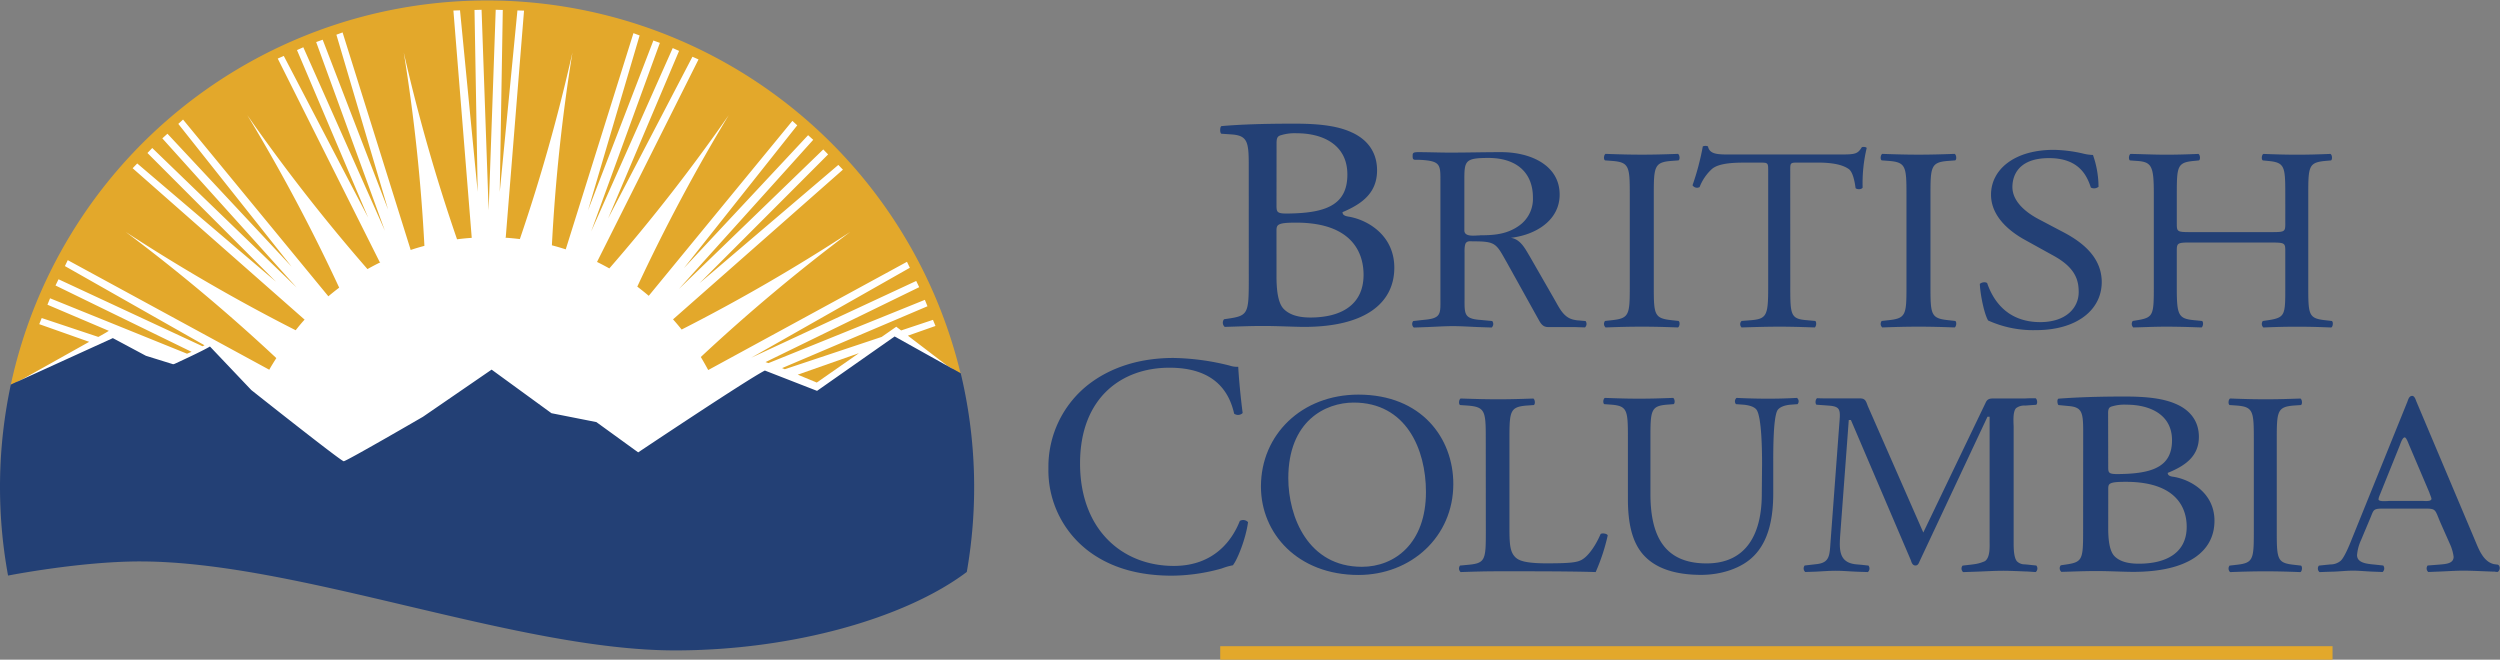 <svg id="BC_ID" data-name="BC ID" xmlns="http://www.w3.org/2000/svg" viewBox="0 0 707.21 186.61">
  <rect x="0" y="0" width="707.21" height="186.61" fill="#808080" stroke="none"/>
  <defs>
    <style>
      .cls-1 {
        fill: #fff;
      }

      .cls-2 {
        fill: #e3a82b;
      }

      .cls-3 {
        fill: #234075;
      }
    </style>
  </defs>
  <path class="cls-1"
    d="M109.59,226.32c44.7,0,106.54,25.17,151.41,25.17,32,0,63.26-8.55,81-21.13a136,136,0,1,0-268.31-.25C78.63,229.2,95.3,226.32,109.59,226.32Z"
    transform="translate(-70.22 -70.18)" />
  <rect class="cls-2" x="345.18" y="182.8" width="314.66" height="3.82" />
  <path class="cls-3"
    d="M423.47,116.64c0-6.39-.45-8.08-4.77-8.43l-3-.2c-.49-.39-.36-2.12.09-2.16,5.17-.46,11.69-.69,20.6-.69,6,0,11.79.43,16.1,2.42,4.12,1.81,7.28,5.26,7.28,10.78,0,6.22-4,9.41-9.77,11.83,0,.86.76,1.12,1.82,1.29,5.17.87,12.83,5.18,12.83,14.42,0,10-8.23,16.75-25.48,16.75-2.78,0-7.47-.26-11.5-.26-4.21,0-7.47.17-11,.26a1.57,1.57,0,0,1-.19-2.16l1.73-.26c5.07-.78,5.27-1.73,5.27-10.79Zm7.85,11.48c0,2.42.1,2.59,5,2.42,9.78-.35,15.05-2.94,15.05-11,0-8.46-7-11.66-14.28-11.66a13.16,13.16,0,0,0-4.41.52c-1,.26-1.34.69-1.34,2.25Zm0,20c0,3.11.19,7.51,2,9.41S438,160,440.9,160c8.53,0,15.05-3.45,15.05-12.08,0-6.82-3.84-14.76-19.07-14.76-5.17,0-5.56.51-5.56,2.24Z"
    transform="translate(-70.22 -70.18)" />
  <path class="cls-3"
    d="M531.26,125.14c0-7.82-.17-9.07-5-9.44l-2-.15c-.49-.29-.33-1.62.16-1.84,4.09.14,6.88.22,10.31.22,3.28,0,6.06-.08,10.15-.22.49.22.66,1.55.17,1.84l-2,.15c-4.83.37-5,1.62-5,9.44v26.24c0,7.82.16,8.85,5,9.37l2,.22c.49.29.32,1.62-.17,1.84-4.09-.15-6.87-.22-10.15-.22-3.43,0-6.22.07-10.31.22a1.33,1.33,0,0,1-.16-1.84l2-.22c4.82-.52,5-1.55,5-9.37Z"
    transform="translate(-70.22 -70.18)" />
  <path class="cls-3"
    d="M576.66,151.53c0,7.74.15,8.85,4.6,9.22l2.45.22c.46.29.31,1.62-.15,1.84-4.37-.15-7-.22-10-.22s-5.75.07-10.66.22a1.24,1.24,0,0,1,0-1.84l2.76-.22c4.37-.37,4.75-1.48,4.75-9.22v-33c0-2.28,0-2.35-2.3-2.35h-4.21c-3.3,0-7.52.14-9.44,1.84a13.48,13.48,0,0,0-3.45,5.08,1.5,1.5,0,0,1-2-.51,74,74,0,0,0,2.91-11,2,2,0,0,1,1.46,0c.46,2.36,3,2.29,6.52,2.29h31c4.14,0,4.83-.15,6-2.06.39-.15,1.23-.08,1.38.22a43.07,43.07,0,0,0-1.15,11.2c-.3.59-1.61.59-2,.15-.23-1.84-.77-4.57-1.92-5.38-1.76-1.26-4.67-1.84-8.89-1.84h-5.45c-2.3,0-2.22.07-2.22,2.5Z"
    transform="translate(-70.22 -70.18)" />
  <path class="cls-3"
    d="M609.53,125.14c0-7.82-.17-9.07-5-9.44l-2-.15c-.49-.29-.33-1.62.16-1.84,4.09.14,6.88.22,10.31.22,3.28,0,6.06-.08,10.15-.22.49.22.66,1.55.17,1.84l-2,.15c-4.83.37-5,1.62-5,9.44v26.24c0,7.82.16,8.85,5,9.37l2,.22c.49.29.32,1.62-.17,1.84-4.09-.15-6.87-.22-10.15-.22-3.43,0-6.22.07-10.31.22a1.33,1.33,0,0,1-.16-1.84l2-.22c4.83-.52,5-1.55,5-9.37Z"
    transform="translate(-70.22 -70.18)" />
  <path class="cls-3"
    d="M646.2,163.57a31,31,0,0,1-13.57-2.73c-1-1.62-2.18-6.86-2.35-10.32.43-.52,1.74-.67,2.09-.22,1.3,3.76,4.87,11,15,11,7.31,0,10.88-4.05,10.88-8.48,0-3.24-.79-6.85-7.14-10.32l-8.26-4.57c-4.35-2.43-9.4-6.64-9.4-12.68,0-7,6.44-12.68,17.75-12.68a39.79,39.79,0,0,1,8.09,1,13.41,13.41,0,0,0,3,.45,27.55,27.55,0,0,1,1.57,9,2,2,0,0,1-2.17.22c-1.14-3.54-3.48-8.33-11.84-8.33-8.52,0-10.35,4.79-10.35,8.19,0,4.27,4.18,7.37,7.39,9.06l7,3.69c5.49,2.88,10.88,7.15,10.88,14.16C664.73,158,657.51,163.57,646.2,163.57Z"
    transform="translate(-70.22 -70.18)" />
  <path class="cls-3"
    d="M690,138.78c-3.81,0-4,.14-4,2.35v10.4c0,7.74.4,8.78,4.84,9.22l2.3.22c.48.29.32,1.62-.16,1.84-4.28-.15-7-.22-10.07-.22-3.41,0-6.11.15-9.21.22a1.36,1.36,0,0,1-.15-1.84l1.34-.22c4.45-.74,4.61-1.48,4.61-9.22V125c0-7.74-.56-9-4.68-9.29l-2.07-.15c-.47-.29-.31-1.62.16-1.84,3.89.07,6.59.22,10,.22,3.09,0,5.79-.08,9.2-.22.48.22.64,1.55.16,1.84l-1.51.15c-4.6.44-4.76,1.55-4.76,9.29v8.48c0,2.28.16,2.36,4,2.36h22.69c3.81,0,4-.08,4-2.36V125c0-7.74-.16-8.85-4.84-9.29l-1.51-.15c-.48-.29-.32-1.62.16-1.84,3.65.14,6.35.22,9.6.22,3.09,0,5.79-.08,9.36-.22.48.22.63,1.55.16,1.84l-1.67.15c-4.6.44-4.76,1.55-4.76,9.29v26.54c0,7.74.16,8.7,4.76,9.22l1.91.22c.47.29.31,1.62-.16,1.84-3.81-.15-6.51-.22-9.6-.22-3.25,0-6.11.07-9.6.22a1.35,1.35,0,0,1-.16-1.84l1.51-.22c4.84-.74,4.84-1.48,4.84-9.22v-10.4c0-2.21-.16-2.35-4-2.35Z"
    transform="translate(-70.22 -70.18)" />
  <path class="cls-3"
    d="M378.06,179c6.52-5.07,14.83-7.56,24.12-7.56A69,69,0,0,1,418,173.58a6.69,6.69,0,0,0,2.5.36c.09,2.05.54,7.65,1.25,13.08a1.87,1.87,0,0,1-2.41.18c-1.34-6-5.36-13-18.31-13-13.67,0-25.28,8.64-25.28,27.07,0,18.69,11.88,29,26.53,29,11.52,0,16.61-7.48,18.67-12.73a1.88,1.88,0,0,1,2.32.35c-.62,4.63-2.95,10.51-4.29,12.2a17.78,17.78,0,0,0-3.12.89,52.94,52.94,0,0,1-14.12,2.05c-8,0-15.72-1.61-22.24-6A28.66,28.66,0,0,1,366.8,202.6,29.53,29.53,0,0,1,378.06,179Z"
    transform="translate(-70.22 -70.18)" />
  <path class="cls-3"
    d="M426.92,207.81c0-14.75,11.61-26,27.56-26,17.88,0,26.86,12.31,26.86,25.29,0,14.89-11.92,25.73-26.86,25.73C437.29,232.8,426.92,221.08,426.92,207.81Zm46.68,1.54c0-12.16-5.65-25.29-20.44-25.29-8.05,0-18.5,5.24-18.5,21.39,0,10.91,5.57,25.07,20.82,25.07C464.77,230.52,473.6,223.88,473.6,209.35Z"
    transform="translate(-70.22 -70.18)" />
  <path class="cls-3"
    d="M568.68,201.47c0-4.58-.16-13.06-1.49-15.27-.55-.88-2-1.4-3.9-1.55l-2-.14a1.28,1.28,0,0,1,.16-1.77c3,.14,5.86.22,8.91.22,3.28,0,5.39-.08,8.2-.22a1.22,1.22,0,0,1,.16,1.77l-1.88.14c-2,.15-3.44.82-3.9,1.77-1.1,2.44-1.1,10.92-1.1,15.05v8.33c0,6.41-1.09,13.2-5.47,17.62-3.36,3.46-9.14,5.38-14.93,5.38-5.39,0-10.78-1-14.61-4.05-4.14-3.25-6.1-8.63-6.1-17.4V193.94c0-7.66-.15-8.92-4.68-9.29l-2-.14c-.47-.3-.31-1.55.16-1.77,3.91.14,6.56.22,9.69.22s5.78-.08,9.61-.22c.47.22.63,1.47.16,1.77l-1.88.14c-4.53.37-4.69,1.63-4.69,9.29v15.93c0,11.87,3.91,19.69,15.87,19.69,11.33,0,15.63-8.41,15.63-19.61Z"
    transform="translate(-70.22 -70.18)" />
  <path class="cls-3"
    d="M659.52,192.26c0-5.52-.35-6.93-4.24-7.23l-2.76-.27c-.32-.28-.48-1.77.08-1.81,4.67-.35,10.54-.6,18.58-.6,5.44,0,10.62.37,14.51,2.08,3.71,1.57,6.56,4.55,6.56,9.32,0,5.36-3.63,8.11-8.81,10.2,0,.74.69,1,1.64,1.11,4.67.75,11.58,4.47,11.58,12.44,0,8.64-7.43,14.45-23,14.45-2.5,0-6.74-.23-10.36-.23-3.8,0-6.74.15-9.94.23a1.3,1.3,0,0,1-.17-1.86l1.55-.23c4.58-.67,4.76-1.49,4.76-9.31Zm7.08,9.9c0,2.09.09,2.23,4.49,2.09,8.81-.3,13.56-2.54,13.56-9.54,0-7.3-6.3-10.05-12.87-10.05a12.11,12.11,0,0,0-4,.45c-.87.22-1.21.59-1.21,1.93Zm0,17.28c0,2.68.17,6.47,1.81,8.11s4.24,2.09,6.83,2.09c7.69,0,13.56-3,13.56-10.43,0-5.88-3.46-12.73-17.19-12.73-4.67,0-5,.44-5,1.94Z"
    transform="translate(-70.22 -70.18)" />
  <path class="cls-3"
    d="M518.75,161l-2-.18c-.41,0-.78-.09-1.13-.15-3-.53-4.19-3.2-5.6-5.67l-7.08-12.33c-1.22-2-2.53-4.81-5.33-5.21,7.25-.87,13.81-5.06,13.81-12.24,0-8.3-8.22-12-16.52-12-5,0-9.52.13-14.59.13-2.79,0-6.12-.13-8.91-.13-1.56,0-1.57.31-1.57,1.18,0,1.28.54.93,2.18,1,5.91.33,5.68,1.43,5.68,6.49v32.31c0,4.62.4,6-4.46,6.44l-1.16.12L470,161a1.32,1.32,0,0,0,.17,1.84l3-.11c2.69-.08,5.37-.29,8.06-.29s5.29.21,7.95.29h0l3,.1a1.32,1.32,0,0,0,.16-1.84l-2.07-.19-1.15-.11c-4.9-.34-4.6-1.72-4.6-6.46V142c0-.71-.09-2.6.44-3.16s1.22-.39,1.92-.39c6.64,0,6.55.63,9.7,6.16l8.56,15.4c.7,1.19,1.22,2.69,3,2.69h7.44l3,.1A1.33,1.33,0,0,0,518.75,161Zm-29.83-24.23c-1.49,0-4.46.55-4.46-1.42V121.18c0-5.53.18-6.32,6.82-6.32,7.77,0,12.58,4,12.58,11.22a9.26,9.26,0,0,1-4,8C496.52,136.43,492.94,136.74,488.92,136.74Z"
    transform="translate(-70.22 -70.18)" />
  <path class="cls-3"
    d="M490.52,194.2c0-7.75-.16-8.93-5.27-9.3l-2-.14c-.48-.3-.32-1.62.17-1.85,4.54.15,7.3.22,10.54.22s5.92-.07,10-.21c.48.22.64,1.54.16,1.84l-1.95.14c-4.78.37-4.95,1.55-4.95,9.3v25.65c0,4.65.25,6.57,1.71,8,.89.81,2.43,1.69,8.84,1.69,6.89,0,8.59-.29,9.89-1,1.62-.88,3.73-3.53,5.35-7.3.49-.36,2-.07,2,.45a55.46,55.46,0,0,1-3.4,10.32c-4.14-.15-11.85-.22-20.2-.22h-7.46c-3.41,0-6,.07-10.54.22a1.34,1.34,0,0,1-.17-1.84l2.44-.23c4.7-.44,4.86-1.47,4.86-9.21Z"
    transform="translate(-70.22 -70.18)" />
  <path class="cls-3"
    d="M707.79,194.34c0-7.81-.16-9.07-4.86-9.44l-2-.14c-.48-.3-.32-1.62.16-1.85,4,.15,6.69.22,10,.22s5.9-.07,9.88-.21c.47.22.63,1.54.16,1.84l-2,.14c-4.69.37-4.85,1.63-4.85,9.44v26.25c0,7.82.16,8.85,4.85,9.36l2,.23c.47.29.31,1.62-.16,1.84-4-.15-6.69-.22-9.88-.22s-6,.07-10,.22a1.35,1.35,0,0,1-.16-1.84l2-.23c4.7-.51,4.86-1.54,4.86-9.36Z"
    transform="translate(-70.22 -70.18)" />
  <path class="cls-3"
    d="M644.16,229.94c-.41-.05-1.17-.11-1.17-.11a3.07,3.07,0,0,1-2.19-.85c-1-1.1-.95-4.23-.95-5.48V191.19c0-1.41-.34-4.46.69-5.55a3.82,3.82,0,0,1,2.55-.73h0l1.11-.08,2-.14c.49-.3.33-1.62-.16-1.85-1.1,0-2.09,0-3,.06h-8.69c-1,0-1.81,0-2.33,1l-17.73,36.92-15.65-35.67c-.52-1.25-.6-2.27-2.24-2.27h-9.06c-.94,0-2,0-3.07-.06-.49.23-.66,1.55-.17,1.85l2,.14,1.18.09c3.4.22,3.61,1,3.3,4.55L588,224.13c-.23,3.48-.42,5.31-4.06,5.65,0,0-.77.1-1.2.14l-2,.23a1.33,1.33,0,0,0,.16,1.84l3-.1c1.85-.09,3.73-.25,5.61-.25,2,0,4.06.19,6.1.27h0l3,.1a1.33,1.33,0,0,0,.16-1.84l-2-.22-1.15-.1c-5.26-.36-5.14-4.07-4.81-8.62L593.21,189h.61l16.95,39.66c.17.55.43,1.49,1.29,1.49s1-.86,1.29-1.41l19.1-40.68h.6V223.5c0,1.41.18,4.3-1.29,5.4a10.68,10.68,0,0,1-3.25.91c-.34.05-.7.1-1.11.14l-2,.23a1.33,1.33,0,0,0,.16,1.84l3-.1c2.78-.08,5.6-.28,8.42-.28,2,0,6,.19,6,.19,1,0,2,.13,3.12.17a1.33,1.33,0,0,0,.17-1.84Z"
    transform="translate(-70.22 -70.18)" />
  <path class="cls-3"
    d="M777.13,230.14l-.27-.22-1.12-.15c-3.19-.71-4.43-4.55-5.61-7.29l-16.4-38.83c-.17-.47-.49-1.48-1.14-1.48-.9,0-1.14,1.09-1.38,1.7l-15.68,38.76c-.57,1.47-2,5-3.09,6.12a4.49,4.49,0,0,1-3,1.1l-1.31.13-1.93.2a1.33,1.33,0,0,0,.17,1.84l3-.11c2.14,0,4.29-.3,6.44-.3,1.8,0,3.61.19,5.41.27l3,.11a1.33,1.33,0,0,0,.17-1.84l-2.05-.22-1.11-.11c-1.89-.21-4.24-.55-4.24-2.62a12.75,12.75,0,0,1,1.14-4.26l2.44-5.8c1.22-2.78.73-3.09,4-3.09h11c3.89,0,3.32,0,5,3.95l2.6,5.87a12.7,12.7,0,0,1,1.14,3.8c0,1.94-2.13,2.07-4.11,2.23l-1.23.1-2,.15a1.33,1.33,0,0,0,.17,1.84l3-.12c2.31-.08,4.64-.26,6.87-.26,2.84,0,5.69.19,8.53.27h0c.94,0,.15.06,1.23.1A1.33,1.33,0,0,0,777.13,230.14Zm-21.49-18.25h-9.58c-.33,0-3,.31-3-.47a3.64,3.64,0,0,1,.25-.94l5.74-14.23c.17-.39.75-2.34,1.42-2.34.5,0,1.16,2,1.33,2.34l5.66,13.29c0,.16.58,1.41.58,1.72C758.05,212.12,756.14,211.89,755.64,211.89Z"
    transform="translate(-70.22 -70.18)" />
  <polygon class="cls-2" points="225.67 105.99 231.05 108.22 242.98 99.9 225.67 105.99" />
  <path class="cls-2"
    d="M95.45,166.88l-14.13-5,.7-1.73L98,165.48l.07,0,2.1-1.19.84-.52-17.37-7.39.74-1.82,38.75,15.68,1.28-.53L85.92,150.94l.86-1.76,40.73,18.95.56-.28-39.49-22.4.81-1.68,57,31c.47-.87,1.45-2.44,2-3.29a508.11,508.11,0,0,0-42.61-35.69,508.4,508.4,0,0,0,48.08,27.81c.87-1.09,1.59-2,2.53-3l-48.65-42.83,1.3-1.35,39.27,33.47-36.38-36.43,1.36-1.41,40.85,39.47-38-42.2,1.45-1.31,35.14,37.63-32.07-40.41L122,104l41.11,50c1.07-.91,1.95-1.6,3.06-2.45a507.8,507.8,0,0,0-26-48.81,508.23,508.23,0,0,0,34,43.56c1.19-.67,2.4-1.31,3.63-1.91l-.2-.14-28.81-57.5,1.71-.75,23.87,45.74L154.23,84.35l1.79-.8,23.08,51.9L159.66,82.08l1.84-.67L180,129.46,165.38,80l1.75-.65,19.22,61.38,0,.16.05,0c1.27-.43,2.57-.81,3.88-1.16A507.76,507.76,0,0,0,184.43,85a508.06,508.06,0,0,0,15.08,52.87c1.35-.17,2.7-.31,4.07-.4l0-.07h.17l-.1-.14-5.17-64.1,1.87-.06,5,51.35L204.45,73l2-.06,2,56.76,2-56.76,2,.06-.86,51.48,5-51.35,1.87.06-5.17,64.1-.1.14h0l0,0h.09c1.34.09,2.66.22,4,.38A507.09,507.09,0,0,0,232.16,85a507.63,507.63,0,0,0-5.82,54.57c1.32.35,2.63.73,3.92,1.15l19.15-61.16,1.75.65-14.6,49.48,18.49-48.05,1.84.67-19.45,53.37,23.08-51.9,1.8.8L242.23,132,266.1,86.23l1.72.76-28.71,57.29,0,0q1.77.87,3.48,1.83a506.61,506.61,0,0,0,33.79-43.37,508.85,508.85,0,0,0-25.88,48.52c1.1.84,2.19,1.71,3.24,2.6l40.63-49.48,1.38,1.25-32.07,40.41,35.14-37.62,1.45,1.31-38,42.2,40.84-39.48,1.37,1.41-36.38,36.43,39.27-33.46,1.3,1.34-48.06,42.35,0,0c.84.93,1.65,1.9,2.44,2.88a508.41,508.41,0,0,0,47.71-27.63,508.14,508.14,0,0,0-42.29,35.4c.6,1,1.55,2.67,2.09,3.69l56.23-30.62.81,1.69-44.88,25.45,46.68-21.72.85,1.76-43.47,21.19.83.29,44.24-17.9.74,1.82-41.13,17.49.77.32,27.4-9.14,4.13-2.88,1.38,1.05,9-3,.71,1.73-7.8,2.75,11.27,8.6,3.61,2A137.81,137.81,0,0,0,73.28,179l.5-.25,1.65-.74,1-.48Z"
    transform="translate(-70.22 -70.18)" />
  <path class="cls-3"
    d="M72.5,233S92.82,229,109.79,229c44.7,0,106.54,25.17,151.4,25.17,32.92,0,65-9,82.52-22.19A138.78,138.78,0,0,0,342,175.79l-18.7-10.43-21.95,15.39L286.59,175c-5,2.53-35.84,23.15-35.84,23.15l-11.83-8.57-12.7-2.51-16.93-12.33-19.42,13.34s-21.67,12.58-22.42,12.58-26.14-20.14-26.14-20.14l-11.7-12.32c-2,1.25-10,4.91-10,4.91l-.41.11-7.7-2.39-9.36-5L73.78,178.75l-.5.25a138.7,138.7,0,0,0-.78,54Z"
    transform="translate(-70.22 -70.18)" />
</svg>